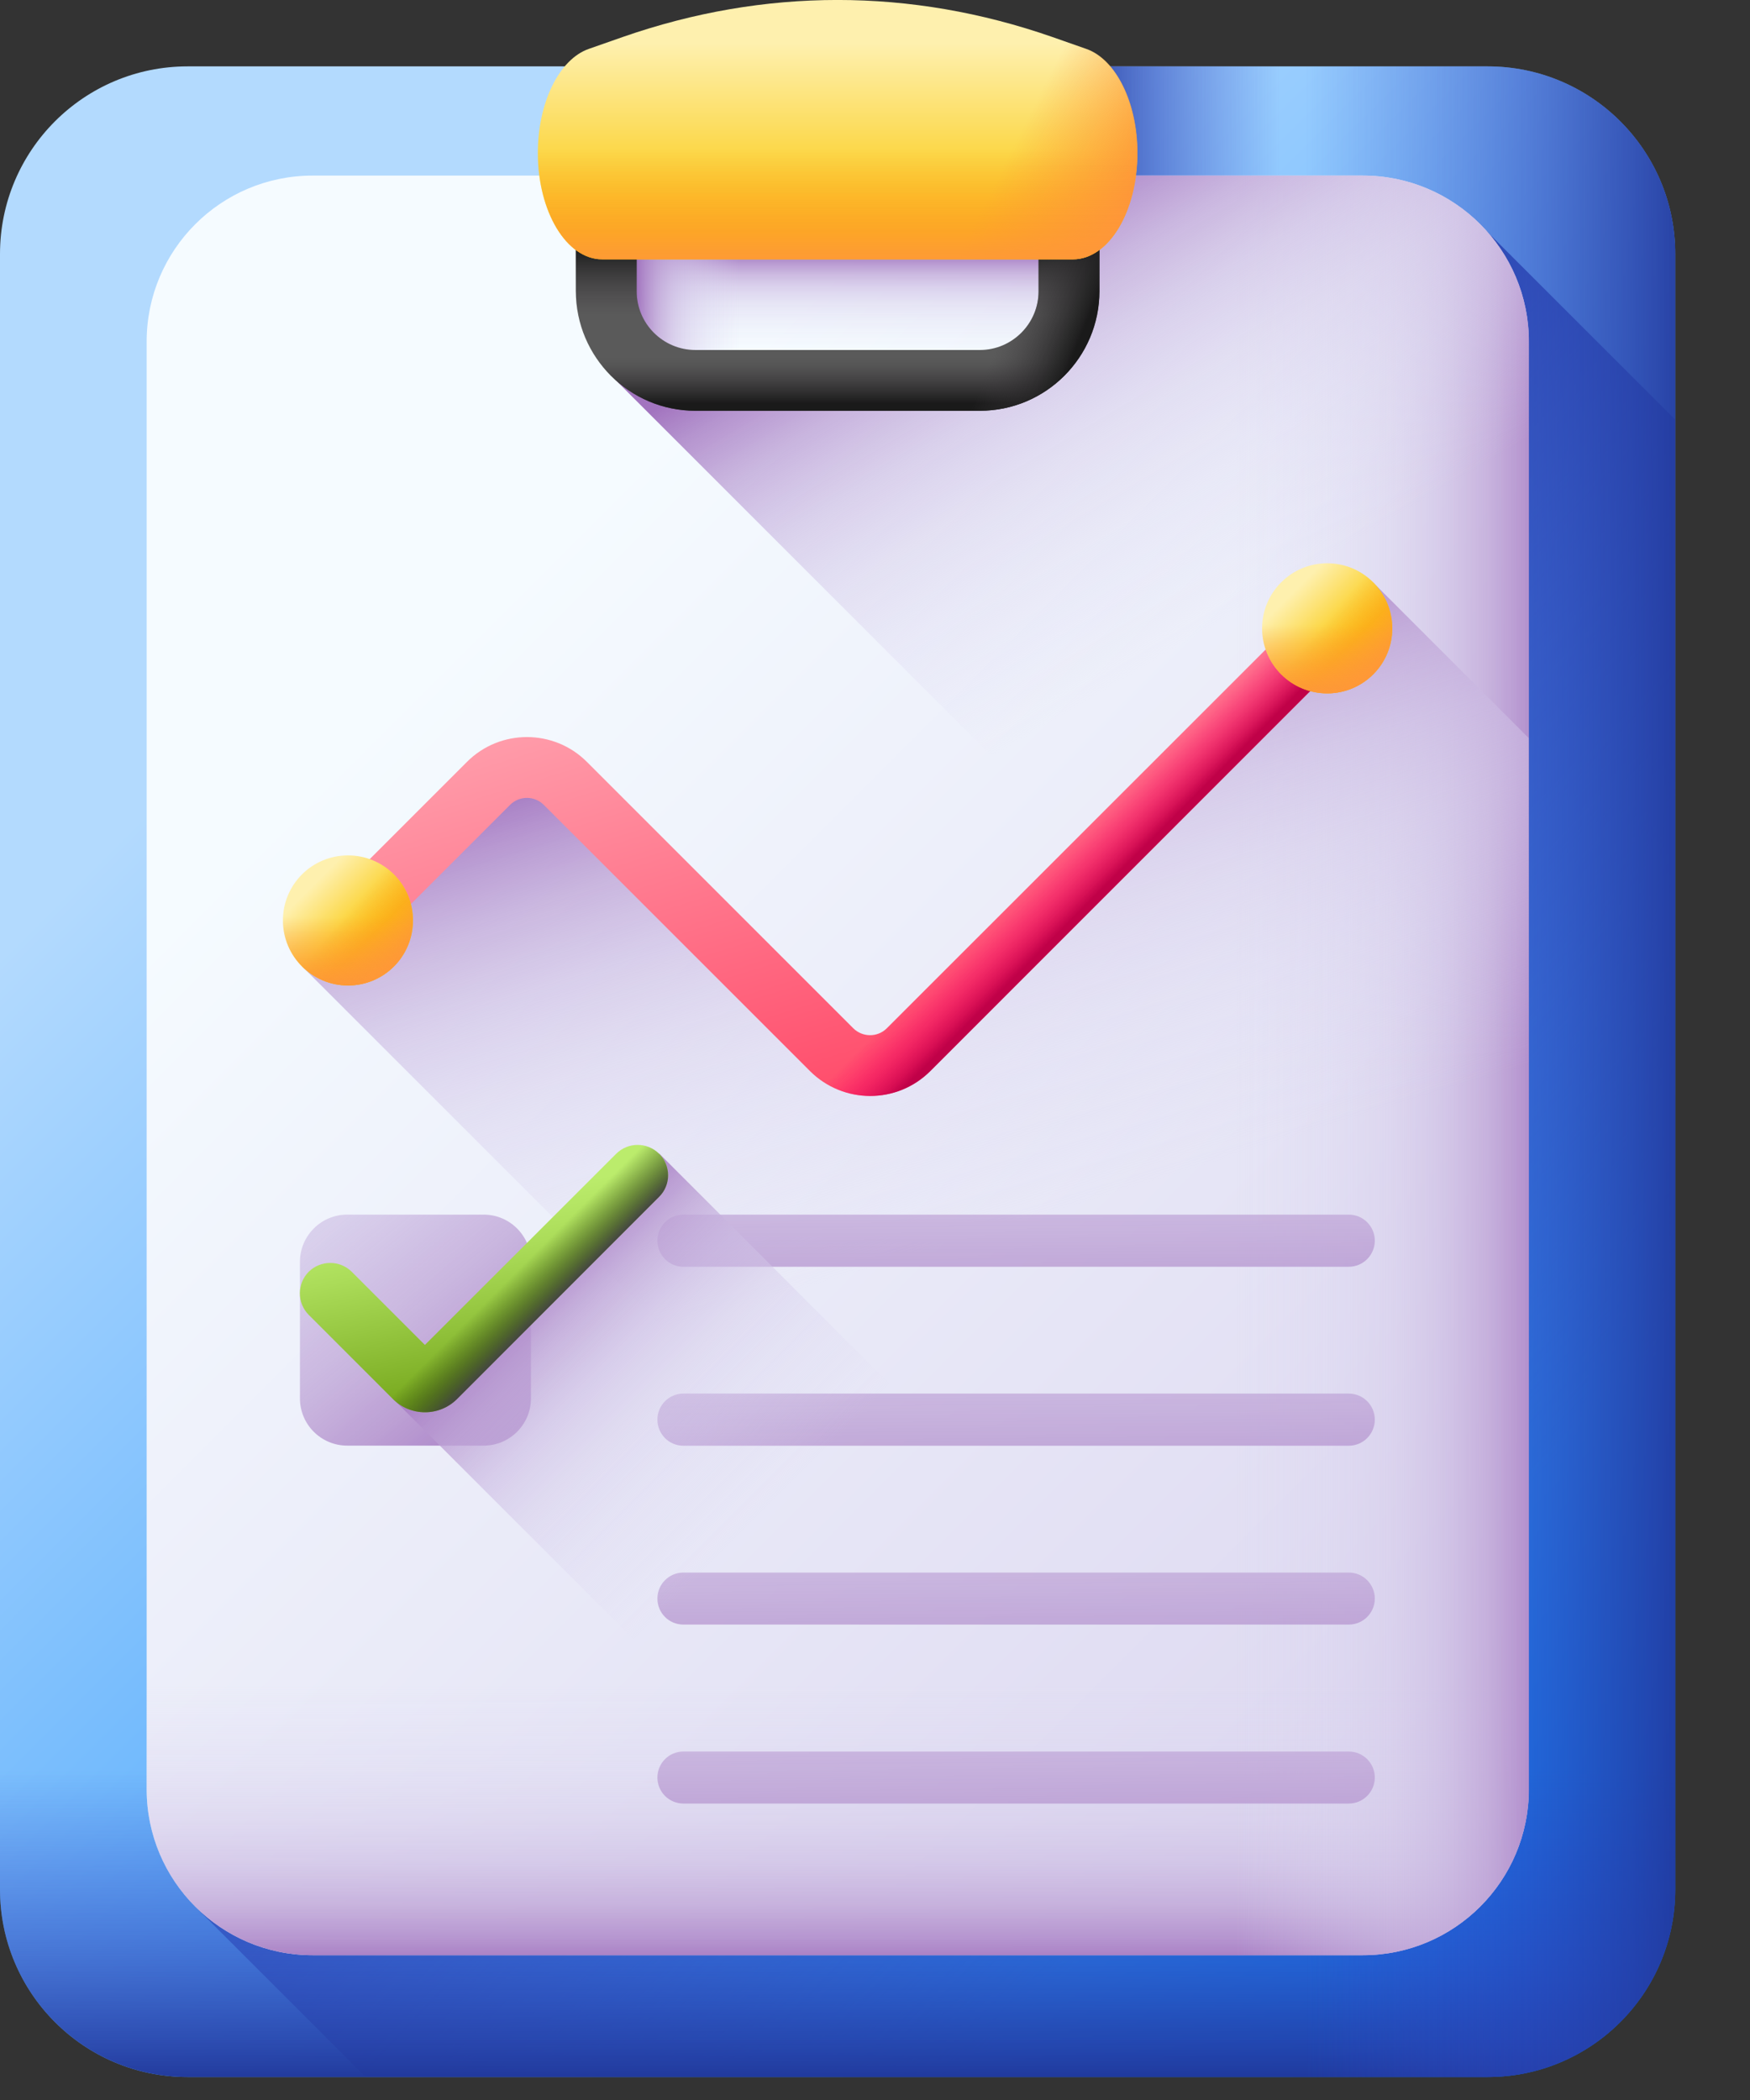 <svg width="15" height="18" viewBox="0 0 15 18" fill="none" xmlns="http://www.w3.org/2000/svg">
<rect x="0" y="0" width="15" height="18" fill="#333333" stroke="none"/>
<path d="M12.751 17.803H1.608C0.72 17.803 0 17.083 0 16.195V2.177C0 1.289 0.72 0.569 1.608 0.569H12.751C13.639 0.569 14.359 1.289 14.359 2.177V16.195C14.359 17.083 13.639 17.803 12.751 17.803Z" fill="url(#paint0_linear_4_1106)"/>
<path d="M12.733 1.972L1.704 16.373L3.134 17.803H12.75C13.638 17.803 14.358 17.083 14.358 16.195V3.596L12.733 1.972Z" fill="url(#paint1_linear_4_1106)"/>
<path d="M0 9.398V16.195C0 17.083 0.72 17.803 1.608 17.803H12.751C13.639 17.803 14.359 17.083 14.359 16.195V9.398H0Z" fill="url(#paint2_linear_4_1106)"/>
<path d="M12.752 0.569H4.77V17.803H12.752C13.64 17.803 14.36 17.083 14.36 16.195V2.177C14.36 1.289 13.64 0.569 12.752 0.569Z" fill="url(#paint3_linear_4_1106)"/>
<path d="M12.752 0.569H8.108V3.103H14.36V2.177C14.36 1.289 13.64 0.569 12.752 0.569Z" fill="url(#paint4_linear_4_1106)"/>
<path d="M11.681 16.759H2.68C1.894 16.759 1.257 16.122 1.257 15.336V2.928C1.257 2.142 1.894 1.505 2.68 1.505H11.681C12.467 1.505 13.104 2.142 13.104 2.928V15.336C13.104 16.122 12.467 16.759 11.681 16.759Z" fill="url(#paint5_linear_4_1106)"/>
<path d="M1.257 9.32V15.336C1.257 16.122 1.894 16.759 2.68 16.759H11.681C12.467 16.759 13.104 16.122 13.104 15.336V9.32H1.257Z" fill="url(#paint6_linear_4_1106)"/>
<path d="M11.681 1.505H5.478V16.759H11.681C12.467 16.759 13.105 16.122 13.105 15.336V2.928C13.105 2.142 12.467 1.505 11.681 1.505Z" fill="url(#paint7_linear_4_1106)"/>
<path d="M11.768 4.991L7.822 8.937C7.619 9.141 7.289 9.141 7.086 8.937L4.869 6.721C4.701 6.553 4.43 6.549 4.257 6.712L2.589 8.283L11.065 16.759H11.679C12.466 16.759 13.103 16.122 13.103 15.336V6.326L11.768 4.991Z" fill="url(#paint8_linear_4_1106)"/>
<path d="M5.262 1.432H9.098V3.166H5.262V1.432Z" fill="url(#paint9_linear_4_1106)"/>
<path d="M5.262 1.432H9.098V3.166H5.262V1.432Z" fill="url(#paint10_linear_4_1106)"/>
<path d="M13.105 2.928C13.105 2.142 12.467 1.505 11.681 1.505H9.085V2.314C9.085 2.835 8.663 3.257 8.142 3.257H5.276L13.105 11.086V2.928Z" fill="url(#paint11_linear_4_1106)"/>
<path d="M8.398 3.521H5.961C5.395 3.521 4.936 3.062 4.936 2.496V1.178H9.423V2.496C9.423 3.062 8.963 3.521 8.398 3.521ZM5.457 1.7V2.496C5.457 2.774 5.683 3 5.961 3H8.398C8.676 3 8.902 2.774 8.902 2.496V1.7H5.457Z" fill="url(#paint12_linear_4_1106)"/>
<path d="M8.398 3.521H5.961C5.395 3.521 4.936 3.062 4.936 2.496V1.178H9.423V2.496C9.423 3.062 8.963 3.521 8.398 3.521ZM5.457 1.7V2.496C5.457 2.774 5.683 3 5.961 3H8.398C8.676 3 8.902 2.774 8.902 2.496V1.7H5.457Z" fill="url(#paint13_linear_4_1106)"/>
<path d="M8.398 3.521H5.961C5.395 3.521 4.936 3.062 4.936 2.496V1.178H9.423V2.496C9.423 3.062 8.963 3.521 8.398 3.521ZM5.457 1.7V2.496C5.457 2.774 5.683 3 5.961 3H8.398C8.676 3 8.902 2.774 8.902 2.496V1.7H5.457Z" fill="url(#paint14_linear_4_1106)"/>
<path d="M7.14 1.7H8.902V2.496C8.902 2.774 8.676 3 8.399 3H7.14V3.521H8.399C8.964 3.521 9.424 3.062 9.424 2.496V1.178H7.14V1.7Z" fill="url(#paint15_linear_4_1106)"/>
<path d="M9.197 2.223H5.161C4.856 2.223 4.61 1.814 4.61 1.311C4.61 0.88 4.792 0.508 5.047 0.419L5.338 0.317C6.552 -0.106 7.806 -0.106 9.02 0.317L9.31 0.419C9.565 0.508 9.748 0.88 9.748 1.311C9.748 1.815 9.501 2.223 9.197 2.223Z" fill="url(#paint16_linear_4_1106)"/>
<path d="M9.198 2.222C9.503 2.222 9.75 1.814 9.75 1.311C9.75 0.88 9.567 0.507 9.312 0.419L9.021 0.317C8.415 0.106 7.798 0 7.181 0V2.222H9.198Z" fill="url(#paint17_linear_4_1106)"/>
<path d="M4.61 1.311C4.61 1.814 4.857 2.223 5.161 2.223H9.197C9.501 2.223 9.748 1.814 9.748 1.311C9.748 1.049 9.68 0.809 9.57 0.641H4.788C4.678 0.809 4.61 1.049 4.61 1.311Z" fill="url(#paint18_linear_4_1106)"/>
<path d="M11.561 10.858H5.858C5.734 10.858 5.635 10.758 5.635 10.634C5.635 10.511 5.734 10.411 5.858 10.411H11.561C11.684 10.411 11.784 10.511 11.784 10.634C11.784 10.758 11.684 10.858 11.561 10.858Z" fill="url(#paint19_linear_4_1106)"/>
<path d="M11.561 12.392H5.858C5.734 12.392 5.635 12.292 5.635 12.168C5.635 12.045 5.734 11.945 5.858 11.945H11.561C11.684 11.945 11.784 12.045 11.784 12.168C11.784 12.292 11.684 12.392 11.561 12.392Z" fill="url(#paint20_linear_4_1106)"/>
<path d="M11.561 13.925H5.858C5.734 13.925 5.635 13.826 5.635 13.702C5.635 13.579 5.734 13.479 5.858 13.479H11.561C11.684 13.479 11.784 13.579 11.784 13.702C11.784 13.825 11.684 13.925 11.561 13.925Z" fill="url(#paint21_linear_4_1106)"/>
<path d="M11.561 15.459H5.858C5.734 15.459 5.635 15.359 5.635 15.236C5.635 15.113 5.734 15.013 5.858 15.013H11.561C11.684 15.013 11.784 15.113 11.784 15.236C11.784 15.359 11.684 15.459 11.561 15.459Z" fill="url(#paint22_linear_4_1106)"/>
<path d="M4.146 12.391H2.976C2.752 12.391 2.571 12.21 2.571 11.986V10.816C2.571 10.593 2.752 10.411 2.976 10.411H4.146C4.369 10.411 4.551 10.593 4.551 10.816V11.986C4.551 12.21 4.369 12.391 4.146 12.391Z" fill="url(#paint23_linear_4_1106)"/>
<path d="M12.353 16.59L5.653 9.89L3.371 11.992L8.138 16.759H11.681C11.924 16.759 12.153 16.698 12.353 16.59Z" fill="url(#paint24_linear_4_1106)"/>
<path d="M3.642 12.105C3.539 12.105 3.441 12.065 3.368 11.992L2.646 11.27C2.545 11.168 2.545 11.003 2.646 10.901C2.748 10.8 2.913 10.8 3.015 10.901L3.642 11.528L5.281 9.89C5.383 9.788 5.548 9.788 5.65 9.89C5.752 9.991 5.752 10.157 5.65 10.258L3.917 11.992C3.843 12.065 3.746 12.105 3.642 12.105Z" fill="url(#paint25_linear_4_1106)"/>
<path d="M3.642 12.105C3.539 12.105 3.441 12.065 3.368 11.992L2.646 11.27C2.545 11.168 2.545 11.003 2.646 10.901C2.748 10.8 2.913 10.8 3.015 10.901L3.642 11.528L5.281 9.89C5.383 9.788 5.548 9.788 5.65 9.89C5.752 9.991 5.752 10.157 5.65 10.258L3.917 11.992C3.843 12.065 3.746 12.105 3.642 12.105Z" fill="url(#paint26_linear_4_1106)"/>
<path d="M7.458 9.394C7.272 9.394 7.086 9.323 6.944 9.182L4.661 6.899C4.581 6.819 4.452 6.819 4.372 6.899L3.148 8.123C3.046 8.225 2.881 8.225 2.779 8.123C2.677 8.021 2.677 7.856 2.779 7.754L4.003 6.53C4.286 6.247 4.747 6.247 5.03 6.53L7.313 8.813C7.393 8.893 7.523 8.893 7.602 8.813L11.21 5.206C11.312 5.104 11.477 5.104 11.579 5.206C11.681 5.307 11.681 5.473 11.579 5.574L7.971 9.182C7.83 9.323 7.644 9.394 7.458 9.394Z" fill="url(#paint27_linear_4_1106)"/>
<path d="M11.58 5.574C11.682 5.473 11.682 5.307 11.58 5.206C11.478 5.104 11.313 5.104 11.211 5.206L7.604 8.813C7.524 8.893 7.394 8.893 7.314 8.813L6.556 8.055L6.187 8.424L6.946 9.182C7.087 9.323 7.273 9.394 7.459 9.394C7.645 9.394 7.831 9.323 7.973 9.182L11.58 5.574Z" fill="url(#paint28_linear_4_1106)"/>
<path d="M2.983 8.447C3.291 8.447 3.54 8.197 3.54 7.889C3.54 7.581 3.291 7.332 2.983 7.332C2.675 7.332 2.425 7.581 2.425 7.889C2.425 8.197 2.675 8.447 2.983 8.447Z" fill="url(#paint29_linear_4_1106)"/>
<path d="M2.425 7.889C2.425 8.197 2.675 8.447 2.983 8.447C3.291 8.447 3.54 8.197 3.54 7.889C3.54 7.822 3.529 7.758 3.507 7.699H2.458C2.437 7.758 2.425 7.822 2.425 7.889Z" fill="url(#paint30_linear_4_1106)"/>
<path d="M2.587 8.284C2.805 8.501 3.158 8.501 3.376 8.284C3.593 8.066 3.593 7.713 3.376 7.495C3.328 7.448 3.275 7.411 3.218 7.384L2.476 8.126C2.503 8.183 2.54 8.236 2.587 8.284Z" fill="url(#paint31_linear_4_1106)"/>
<path d="M11.376 5.943C11.684 5.943 11.934 5.694 11.934 5.386C11.934 5.078 11.684 4.828 11.376 4.828C11.068 4.828 10.818 5.078 10.818 5.386C10.818 5.694 11.068 5.943 11.376 5.943Z" fill="url(#paint32_linear_4_1106)"/>
<path d="M10.818 5.386C10.818 5.694 11.068 5.943 11.376 5.943C11.684 5.943 11.934 5.694 11.934 5.386C11.934 5.319 11.922 5.255 11.901 5.196H10.852C10.83 5.255 10.818 5.319 10.818 5.386Z" fill="url(#paint33_linear_4_1106)"/>
<path d="M10.981 5.78C11.199 5.998 11.552 5.998 11.77 5.78C11.988 5.562 11.988 5.209 11.77 4.991C11.723 4.944 11.669 4.907 11.612 4.88L10.87 5.622C10.897 5.679 10.934 5.733 10.981 5.78Z" fill="url(#paint34_linear_4_1106)"/>
<defs>
<linearGradient id="paint0_linear_4_1106" x1="3.095" y1="5.102" x2="14.401" y2="16.407" gradientUnits="userSpaceOnUse">
<stop stop-color="#B3DAFE"/>
<stop offset="1" stop-color="#0182FC"/>
</linearGradient>
<linearGradient id="paint1_linear_4_1106" x1="12.067" y1="13.83" x2="5.622" y2="7.683" gradientUnits="userSpaceOnUse">
<stop stop-color="#314DC9" stop-opacity="0"/>
<stop offset="0.276" stop-color="#304BC4" stop-opacity="0.276"/>
<stop offset="0.563" stop-color="#2B45B8" stop-opacity="0.563"/>
<stop offset="0.854" stop-color="#243BA3" stop-opacity="0.854"/>
<stop offset="1" stop-color="#1F3596"/>
</linearGradient>
<linearGradient id="paint2_linear_4_1106" x1="7.179" y1="15.175" x2="7.179" y2="17.911" gradientUnits="userSpaceOnUse">
<stop stop-color="#314DC9" stop-opacity="0"/>
<stop offset="0.276" stop-color="#304BC4" stop-opacity="0.276"/>
<stop offset="0.563" stop-color="#2B45B8" stop-opacity="0.563"/>
<stop offset="0.854" stop-color="#243BA3" stop-opacity="0.854"/>
<stop offset="1" stop-color="#1F3596"/>
</linearGradient>
<linearGradient id="paint3_linear_4_1106" x1="11.189" y1="9.186" x2="14.654" y2="9.186" gradientUnits="userSpaceOnUse">
<stop stop-color="#314DC9" stop-opacity="0"/>
<stop offset="0.276" stop-color="#304BC4" stop-opacity="0.276"/>
<stop offset="0.563" stop-color="#2B45B8" stop-opacity="0.563"/>
<stop offset="0.854" stop-color="#243BA3" stop-opacity="0.854"/>
<stop offset="1" stop-color="#1F3596"/>
</linearGradient>
<linearGradient id="paint4_linear_4_1106" x1="10.971" y1="1.836" x2="9.087" y2="1.836" gradientUnits="userSpaceOnUse">
<stop stop-color="#314DC9" stop-opacity="0"/>
<stop offset="0.276" stop-color="#304BC4" stop-opacity="0.276"/>
<stop offset="0.563" stop-color="#2B45B8" stop-opacity="0.563"/>
<stop offset="0.854" stop-color="#243BA3" stop-opacity="0.854"/>
<stop offset="1" stop-color="#1F3596"/>
</linearGradient>
<linearGradient id="paint5_linear_4_1106" x1="3.684" y1="5.635" x2="13.363" y2="15.315" gradientUnits="userSpaceOnUse">
<stop stop-color="#F5FBFF"/>
<stop offset="1" stop-color="#DBD5EF"/>
</linearGradient>
<linearGradient id="paint6_linear_4_1106" x1="7.181" y1="14.434" x2="7.181" y2="16.855" gradientUnits="userSpaceOnUse">
<stop stop-color="#DBD5EF" stop-opacity="0"/>
<stop offset="0.285" stop-color="#D9D2EE" stop-opacity="0.285"/>
<stop offset="0.474" stop-color="#D4C9E9" stop-opacity="0.474"/>
<stop offset="0.635" stop-color="#CBBAE2" stop-opacity="0.635"/>
<stop offset="0.779" stop-color="#BFA5D7" stop-opacity="0.78"/>
<stop offset="0.913" stop-color="#AF8ACA" stop-opacity="0.913"/>
<stop offset="1" stop-color="#A274BF"/>
</linearGradient>
<linearGradient id="paint7_linear_4_1106" x1="10.583" y1="9.132" x2="13.339" y2="9.132" gradientUnits="userSpaceOnUse">
<stop stop-color="#DBD5EF" stop-opacity="0"/>
<stop offset="0.285" stop-color="#D9D2EE" stop-opacity="0.285"/>
<stop offset="0.474" stop-color="#D4C9E9" stop-opacity="0.474"/>
<stop offset="0.635" stop-color="#CBBAE2" stop-opacity="0.635"/>
<stop offset="0.779" stop-color="#BFA5D7" stop-opacity="0.78"/>
<stop offset="0.913" stop-color="#AF8ACA" stop-opacity="0.913"/>
<stop offset="1" stop-color="#A274BF"/>
</linearGradient>
<linearGradient id="paint8_linear_4_1106" x1="8.813" y1="10.455" x2="7.375" y2="5.77" gradientUnits="userSpaceOnUse">
<stop stop-color="#DBD5EF" stop-opacity="0"/>
<stop offset="0.285" stop-color="#D9D2EE" stop-opacity="0.285"/>
<stop offset="0.474" stop-color="#D4C9E9" stop-opacity="0.474"/>
<stop offset="0.635" stop-color="#CBBAE2" stop-opacity="0.635"/>
<stop offset="0.779" stop-color="#BFA5D7" stop-opacity="0.78"/>
<stop offset="0.913" stop-color="#AF8ACA" stop-opacity="0.913"/>
<stop offset="1" stop-color="#A274BF"/>
</linearGradient>
<linearGradient id="paint9_linear_4_1106" x1="7.18" y1="2.967" x2="7.18" y2="2.171" gradientUnits="userSpaceOnUse">
<stop stop-color="#DBD5EF" stop-opacity="0"/>
<stop offset="0.285" stop-color="#D9D2EE" stop-opacity="0.285"/>
<stop offset="0.474" stop-color="#D4C9E9" stop-opacity="0.474"/>
<stop offset="0.635" stop-color="#CBBAE2" stop-opacity="0.635"/>
<stop offset="0.779" stop-color="#BFA5D7" stop-opacity="0.78"/>
<stop offset="0.913" stop-color="#AF8ACA" stop-opacity="0.913"/>
<stop offset="1" stop-color="#A274BF"/>
</linearGradient>
<linearGradient id="paint10_linear_4_1106" x1="6.347" y1="2.299" x2="5.455" y2="2.299" gradientUnits="userSpaceOnUse">
<stop stop-color="#DBD5EF" stop-opacity="0"/>
<stop offset="0.285" stop-color="#D9D2EE" stop-opacity="0.285"/>
<stop offset="0.474" stop-color="#D4C9E9" stop-opacity="0.474"/>
<stop offset="0.635" stop-color="#CBBAE2" stop-opacity="0.635"/>
<stop offset="0.779" stop-color="#BFA5D7" stop-opacity="0.78"/>
<stop offset="0.913" stop-color="#AF8ACA" stop-opacity="0.913"/>
<stop offset="1" stop-color="#A274BF"/>
</linearGradient>
<linearGradient id="paint11_linear_4_1106" x1="10.588" y1="5.254" x2="8.53" y2="1.784" gradientUnits="userSpaceOnUse">
<stop stop-color="#DBD5EF" stop-opacity="0"/>
<stop offset="0.285" stop-color="#D9D2EE" stop-opacity="0.285"/>
<stop offset="0.474" stop-color="#D4C9E9" stop-opacity="0.474"/>
<stop offset="0.635" stop-color="#CBBAE2" stop-opacity="0.635"/>
<stop offset="0.779" stop-color="#BFA5D7" stop-opacity="0.78"/>
<stop offset="0.913" stop-color="#AF8ACA" stop-opacity="0.913"/>
<stop offset="1" stop-color="#A274BF"/>
</linearGradient>
<linearGradient id="paint12_linear_4_1106" x1="7.179" y1="3.058" x2="7.179" y2="3.504" gradientUnits="userSpaceOnUse">
<stop stop-color="#5A5A5A"/>
<stop offset="1" stop-color="#444444"/>
</linearGradient>
<linearGradient id="paint13_linear_4_1106" x1="7.179" y1="3.108" x2="7.179" y2="3.455" gradientUnits="userSpaceOnUse">
<stop stop-color="#433F43" stop-opacity="0"/>
<stop offset="1" stop-color="#1A1A1A"/>
</linearGradient>
<linearGradient id="paint14_linear_4_1106" x1="7.179" y1="2.703" x2="7.179" y2="2.125" gradientUnits="userSpaceOnUse">
<stop stop-color="#433F43" stop-opacity="0"/>
<stop offset="1" stop-color="#1A1A1A"/>
</linearGradient>
<linearGradient id="paint15_linear_4_1106" x1="8.72" y1="2.526" x2="9.315" y2="2.766" gradientUnits="userSpaceOnUse">
<stop stop-color="#433F43" stop-opacity="0"/>
<stop offset="1" stop-color="#1A1A1A"/>
</linearGradient>
<linearGradient id="paint16_linear_4_1106" x1="7.179" y1="0.372" x2="7.179" y2="1.979" gradientUnits="userSpaceOnUse">
<stop stop-color="#FEF0AE"/>
<stop offset="1" stop-color="#FAC600"/>
</linearGradient>
<linearGradient id="paint17_linear_4_1106" x1="8.571" y1="1.483" x2="9.551" y2="1.978" gradientUnits="userSpaceOnUse">
<stop stop-color="#FE9738" stop-opacity="0"/>
<stop offset="1" stop-color="#FE9738"/>
</linearGradient>
<linearGradient id="paint18_linear_4_1106" x1="7.179" y1="1.283" x2="7.179" y2="2.288" gradientUnits="userSpaceOnUse">
<stop stop-color="#FE9738" stop-opacity="0"/>
<stop offset="1" stop-color="#FE9738"/>
</linearGradient>
<linearGradient id="paint19_linear_4_1106" x1="8.67" y1="4.842" x2="8.72" y2="12.155" gradientUnits="userSpaceOnUse">
<stop stop-color="#DBD5EF" stop-opacity="0"/>
<stop offset="0.285" stop-color="#D9D2EE" stop-opacity="0.285"/>
<stop offset="0.474" stop-color="#D4C9E9" stop-opacity="0.474"/>
<stop offset="0.635" stop-color="#CBBAE2" stop-opacity="0.635"/>
<stop offset="0.779" stop-color="#BFA5D7" stop-opacity="0.78"/>
<stop offset="0.913" stop-color="#AF8ACA" stop-opacity="0.913"/>
<stop offset="1" stop-color="#A274BF"/>
</linearGradient>
<linearGradient id="paint20_linear_4_1106" x1="8.67" y1="6.376" x2="8.72" y2="13.689" gradientUnits="userSpaceOnUse">
<stop stop-color="#DBD5EF" stop-opacity="0"/>
<stop offset="0.285" stop-color="#D9D2EE" stop-opacity="0.285"/>
<stop offset="0.474" stop-color="#D4C9E9" stop-opacity="0.474"/>
<stop offset="0.635" stop-color="#CBBAE2" stop-opacity="0.635"/>
<stop offset="0.779" stop-color="#BFA5D7" stop-opacity="0.78"/>
<stop offset="0.913" stop-color="#AF8ACA" stop-opacity="0.913"/>
<stop offset="1" stop-color="#A274BF"/>
</linearGradient>
<linearGradient id="paint21_linear_4_1106" x1="8.67" y1="7.91" x2="8.72" y2="15.223" gradientUnits="userSpaceOnUse">
<stop stop-color="#DBD5EF" stop-opacity="0"/>
<stop offset="0.285" stop-color="#D9D2EE" stop-opacity="0.285"/>
<stop offset="0.474" stop-color="#D4C9E9" stop-opacity="0.474"/>
<stop offset="0.635" stop-color="#CBBAE2" stop-opacity="0.635"/>
<stop offset="0.779" stop-color="#BFA5D7" stop-opacity="0.78"/>
<stop offset="0.913" stop-color="#AF8ACA" stop-opacity="0.913"/>
<stop offset="1" stop-color="#A274BF"/>
</linearGradient>
<linearGradient id="paint22_linear_4_1106" x1="8.67" y1="9.444" x2="8.72" y2="16.756" gradientUnits="userSpaceOnUse">
<stop stop-color="#DBD5EF" stop-opacity="0"/>
<stop offset="0.285" stop-color="#D9D2EE" stop-opacity="0.285"/>
<stop offset="0.474" stop-color="#D4C9E9" stop-opacity="0.474"/>
<stop offset="0.635" stop-color="#CBBAE2" stop-opacity="0.635"/>
<stop offset="0.779" stop-color="#BFA5D7" stop-opacity="0.78"/>
<stop offset="0.913" stop-color="#AF8ACA" stop-opacity="0.913"/>
<stop offset="1" stop-color="#A274BF"/>
</linearGradient>
<linearGradient id="paint23_linear_4_1106" x1="0.037" y1="7.145" x2="4.449" y2="12.475" gradientUnits="userSpaceOnUse">
<stop stop-color="#DBD5EF" stop-opacity="0"/>
<stop offset="0.285" stop-color="#D9D2EE" stop-opacity="0.285"/>
<stop offset="0.474" stop-color="#D4C9E9" stop-opacity="0.474"/>
<stop offset="0.635" stop-color="#CBBAE2" stop-opacity="0.635"/>
<stop offset="0.779" stop-color="#BFA5D7" stop-opacity="0.78"/>
<stop offset="0.913" stop-color="#AF8ACA" stop-opacity="0.913"/>
<stop offset="1" stop-color="#A274BF"/>
</linearGradient>
<linearGradient id="paint24_linear_4_1106" x1="6.545" y1="12.974" x2="4.452" y2="10.881" gradientUnits="userSpaceOnUse">
<stop stop-color="#DBD5EF" stop-opacity="0"/>
<stop offset="0.285" stop-color="#D9D2EE" stop-opacity="0.285"/>
<stop offset="0.474" stop-color="#D4C9E9" stop-opacity="0.474"/>
<stop offset="0.635" stop-color="#CBBAE2" stop-opacity="0.635"/>
<stop offset="0.779" stop-color="#BFA5D7" stop-opacity="0.78"/>
<stop offset="0.913" stop-color="#AF8ACA" stop-opacity="0.913"/>
<stop offset="1" stop-color="#A274BF"/>
</linearGradient>
<linearGradient id="paint25_linear_4_1106" x1="4.092" y1="10.288" x2="4.39" y2="11.837" gradientUnits="userSpaceOnUse">
<stop stop-color="#BBEC6C"/>
<stop offset="0.289" stop-color="#ABDC59"/>
<stop offset="0.866" stop-color="#82B32A"/>
<stop offset="1" stop-color="#78A91F"/>
</linearGradient>
<linearGradient id="paint26_linear_4_1106" x1="4.447" y1="10.879" x2="4.741" y2="11.173" gradientUnits="userSpaceOnUse">
<stop stop-color="#334C0F" stop-opacity="0"/>
<stop offset="0.32" stop-color="#344C12" stop-opacity="0.32"/>
<stop offset="0.565" stop-color="#374A1C" stop-opacity="0.565"/>
<stop offset="0.786" stop-color="#3C482C" stop-opacity="0.786"/>
<stop offset="0.991" stop-color="#444443" stop-opacity="0.991"/>
<stop offset="1" stop-color="#444444"/>
</linearGradient>
<linearGradient id="paint27_linear_4_1106" x1="6.759" y1="5.301" x2="8.048" y2="9.49" gradientUnits="userSpaceOnUse">
<stop stop-color="#FFA1AE"/>
<stop offset="1" stop-color="#FF4565"/>
</linearGradient>
<linearGradient id="paint28_linear_4_1106" x1="9.212" y1="7.143" x2="9.568" y2="7.498" gradientUnits="userSpaceOnUse">
<stop stop-color="#FE0364" stop-opacity="0"/>
<stop offset="0.234" stop-color="#F90362" stop-opacity="0.234"/>
<stop offset="0.517" stop-color="#EA035B" stop-opacity="0.517"/>
<stop offset="0.824" stop-color="#D20250" stop-opacity="0.824"/>
<stop offset="1" stop-color="#C00148"/>
</linearGradient>
<linearGradient id="paint29_linear_4_1106" x1="2.682" y1="7.589" x2="3.148" y2="8.055" gradientUnits="userSpaceOnUse">
<stop stop-color="#FEF0AE"/>
<stop offset="1" stop-color="#FAC600"/>
</linearGradient>
<linearGradient id="paint30_linear_4_1106" x1="2.983" y1="7.86" x2="2.983" y2="8.469" gradientUnits="userSpaceOnUse">
<stop stop-color="#FE9738" stop-opacity="0"/>
<stop offset="1" stop-color="#FE9738"/>
</linearGradient>
<linearGradient id="paint31_linear_4_1106" x1="2.945" y1="7.858" x2="3.431" y2="8.277" gradientUnits="userSpaceOnUse">
<stop stop-color="#FE9738" stop-opacity="0"/>
<stop offset="1" stop-color="#FE9738"/>
</linearGradient>
<linearGradient id="paint32_linear_4_1106" x1="11.076" y1="5.085" x2="11.542" y2="5.551" gradientUnits="userSpaceOnUse">
<stop stop-color="#FEF0AE"/>
<stop offset="1" stop-color="#FAC600"/>
</linearGradient>
<linearGradient id="paint33_linear_4_1106" x1="11.376" y1="5.357" x2="11.376" y2="5.965" gradientUnits="userSpaceOnUse">
<stop stop-color="#FE9738" stop-opacity="0"/>
<stop offset="1" stop-color="#FE9738"/>
</linearGradient>
<linearGradient id="paint34_linear_4_1106" x1="11.339" y1="5.354" x2="11.825" y2="5.773" gradientUnits="userSpaceOnUse">
<stop stop-color="#FE9738" stop-opacity="0"/>
<stop offset="1" stop-color="#FE9738"/>
</linearGradient>
</defs>
</svg>
